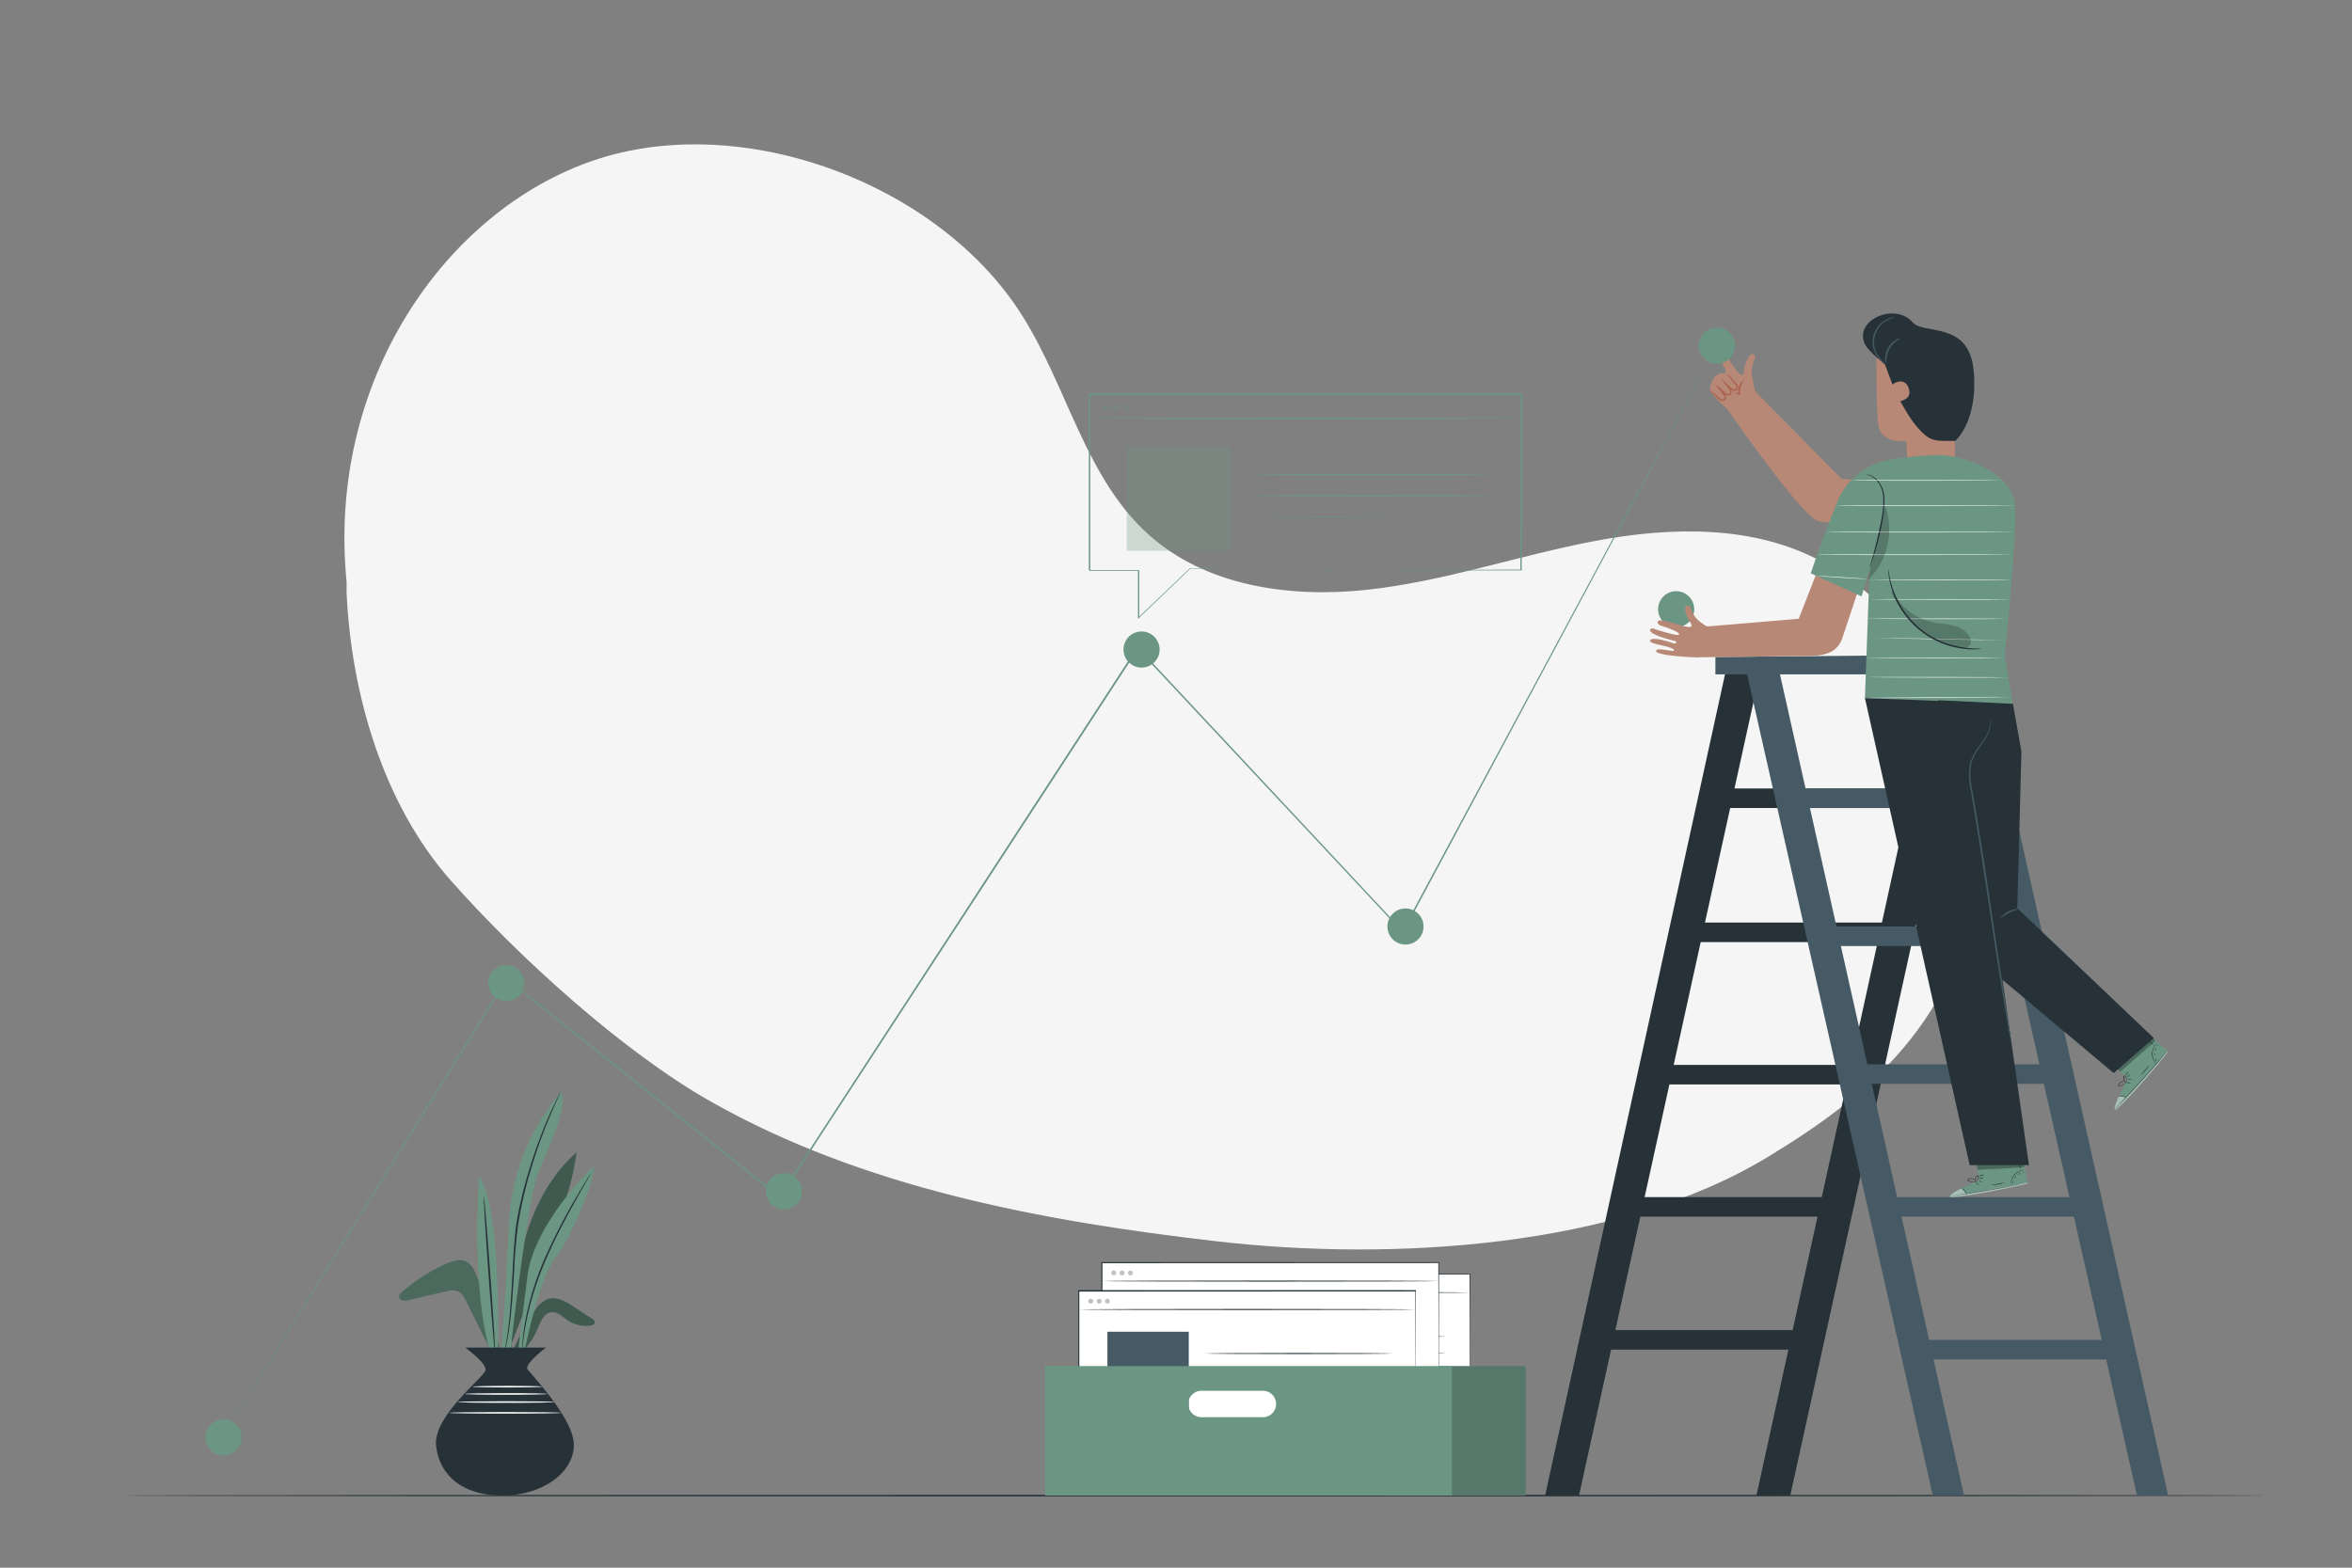 <svg xmlns="http://www.w3.org/2000/svg" viewBox="0 0 750 500"><rect x="0" y="0" width="750" height="500" fill="#808080" stroke="none"/><g id="freepik--background-simple--inject-32"><path d="M110.52,185.55c-6.32-64.09,31.53-118.32,78.79-134.39s109.93,7.2,136.59,49.4c14.45,22.86,20.17,51.73,40.25,69.84C384.53,187,411.38,190.78,436,188.1s48.22-10.95,72.54-15.55,50.72-5.19,72.47,6.62c32.29,17.53,55.78,60,51,96.43-6.63,50.4-37.08,74.5-68.51,93.53-47.93,29-119.87,33.19-175.53,26.77s-112.71-17-161.44-44.64c-28.18-16-61.37-46.21-82.83-70.49S112,221.42,110.52,189.05" style="fill:#f5f5f5"></path></g><g id="freepik--Floor--inject-32"><path d="M722.7,477c0,.14-153.11.26-341.94.26s-342-.12-342-.26,153.08-.26,342-.26S722.7,476.83,722.7,477Z" style="fill:#263238"></path></g><g id="freepik--Character--inject-32"><rect x="529.08" y="339.64" width="64.45" height="6.23" style="fill:#263238"></rect><rect x="522.17" y="381.81" width="64.45" height="6.23" style="fill:#263238"></rect><rect x="540.92" y="294.24" width="64.45" height="6.23" style="fill:#263238"></rect><rect x="548.8" y="251.48" width="64.45" height="6.23" style="fill:#263238"></rect><rect x="508.35" y="424.22" width="64.45" height="6.23" style="fill:#263238"></rect><polygon points="550.32 213.93 492.71 476.97 503.51 476.97 561.25 214.35 550.32 213.93" style="fill:#263238"></polygon><polygon points="617.69 213.93 560.09 476.97 570.88 476.97 628.62 214.35 617.69 213.93" style="fill:#263238"></polygon><polygon points="556.07 210.51 616.33 476.97 626.28 476.97 566.57 210.51 556.07 210.51" style="fill:#455a64"></polygon><polygon points="621.17 210.51 681.43 476.97 691.38 476.97 631.68 210.51 621.17 210.51" style="fill:#455a64"></polygon><polygon points="547 209.55 547 215.09 639.08 215.09 639.08 208.7 547 209.55" style="fill:#455a64"></polygon><rect x="582.94" y="295.5" width="64.45" height="6.23" style="fill:#455a64"></rect><rect x="595.51" y="339.45" width="64.45" height="6.23" style="fill:#455a64"></rect><rect x="602.78" y="381.81" width="64.45" height="6.23" style="fill:#455a64"></rect><rect x="613.61" y="427.35" width="64.45" height="6.23" style="fill:#455a64"></rect><rect x="571.53" y="251.48" width="64.45" height="6.23" style="fill:#455a64"></rect><path d="M623.3,110.72l.12,38.37-15,.71-.6-9.19s-7.22,1.09-8.73-4.34c-1-3.47-.72-30.27-.72-30.27Z" style="fill:#b78876"></path><path d="M594.69,109.78c1.11,2.3,6.39,6.49,6.39,6.49l2.39,6.39c2.07-1.62,4.85-1.53,5.38,2.12.38,2.63-2.9,3.16-2.9,3.16,1.91,3.24,3.2,5.86,6,8.94,3,3.34,4.68,3.67,7.94,3.73h3.59s7.34-6.14,5.89-22.3-16-11.44-19.45-15.48C604.24,96.25,591,102.13,594.69,109.78Z" style="fill:#263238"></path><path d="M604.34,101.15a14.37,14.37,0,0,0-2.63,1.08,7.89,7.89,0,0,0-2.5,11.69,15.22,15.22,0,0,0,2,2.06,2.24,2.24,0,0,1-.69-.37,6.74,6.74,0,0,1-1.56-1.47,8,8,0,0,1,2.61-12.24,7.14,7.14,0,0,1,2-.7A2.09,2.09,0,0,1,604.34,101.15Z" style="fill:#455a64"></path><path d="M606.09,107.88a10.3,10.3,0,0,1-1.23.81,8,8,0,0,0-2.33,2.53,7.71,7.71,0,0,0-1,3.3,11.4,11.4,0,0,1-.07,1.48,2.81,2.81,0,0,1-.3-1.48,6.87,6.87,0,0,1,3.48-6.14A2.73,2.73,0,0,1,606.09,107.88Z" style="fill:#455a64"></path><circle cx="534.49" cy="194.31" r="5.76" style="fill:#6B9684"></circle><path d="M580.79,178.89l-7.22,18.46-29,2.45v0l-.6-.16c-.55-.36-1.2-.81-1.92-1.36a7,7,0,0,1-1.61-1.73,12.31,12.31,0,0,1-1.28-2.34,1.33,1.33,0,0,1,0-.19,1.22,1.22,0,0,0-.14-.35.9.9,0,0,0-1.61,0c-.29.7.15,2.82,1.63,4.94a.6.6,0,0,0,.06.11c1.44,2.19-2.44.92-3.86.48s-5.87-1.59-6.34-1.25c-.69.48-.28,1.33,1.14,1.74s5.64,1.92,5.39,2.66-7.45-1.6-7.45-1.6-1.46-.74-1.78.1c-.57,1.54,7.26,3.45,8,3.61.52.11.28.93-.28.78s-7.13-2.49-7.73-.94c-.45,1.19,6.43,1.63,7.54,2.88s-5.19-.87-5.58.29c-.15.43-.19.77,3.59,1.46a82.23,82.23,0,0,0,9,.72h0l.85.1,0-.11,34.88-.44c5.12,0,9.35-.83,11-5.69l6-18Z" style="fill:#b78876"></path><path d="M678.59,344.05l-5.87-5.37,10-11.05,8.66,7.77-.57.73c-2.59,3.2-13.39,16.1-15.86,17.57C672.21,355.35,678.59,344.05,678.59,344.05Z" style="fill:#6B9684"></path><g style="opacity:0.4"><path d="M675.63,349.72s-2,4.15-1.11,4.23,12.32-12.54,16.86-18.55l-.26-.2L677.94,350S676.24,349.1,675.63,349.72Z" style="fill:#fff"></path></g><path d="M691.27,335a1.21,1.21,0,0,1-.15.21l-.46.57-1.73,2.09c-1.47,1.75-3.54,4.15-5.88,6.74s-4.51,4.89-6.1,6.54l-1.9,1.93-.53.52-.19.17a1.29,1.29,0,0,1,.17-.2l.5-.54,1.86-2c1.56-1.67,3.72-4,6.06-6.57s4.42-5,5.91-6.7l1.78-2.05.48-.56Z" style="fill:#263238"></path><path d="M678.12,350.18a7.12,7.12,0,0,0-1.3-.49,7.24,7.24,0,0,0-1.39,0,2,2,0,0,1,1.42-.16A2.08,2.08,0,0,1,678.12,350.18Z" style="fill:#263238"></path><path d="M679.41,345.43a1.58,1.58,0,0,1-.74,0c-.4-.07-.72-.16-.71-.21a1.58,1.58,0,0,1,.74,0C679.1,345.28,679.42,345.38,679.41,345.43Z" style="fill:#263238"></path><path d="M679.74,344.11c0,.05-.26.11-.61.15a1.27,1.27,0,0,1-.63,0c0-.05.27-.12.61-.16S679.74,344.06,679.74,344.11Z" style="fill:#263238"></path><path d="M679.21,342.6s-.16.32-.45.64-.54.56-.58.52.16-.32.45-.64S679.18,342.56,679.21,342.6Z" style="fill:#263238"></path><path d="M678.65,341.74a1.47,1.47,0,0,1-.39.81c-.31.4-.66.62-.69.58s.25-.31.55-.69S678.6,341.72,678.65,341.74Z" style="fill:#263238"></path><path d="M678.11,344.93a3,3,0,0,1-.65.71,6.51,6.51,0,0,1-.85.6,2.31,2.31,0,0,1-.57.27.51.51,0,0,1-.38,0,.39.39,0,0,1-.19-.36,1.76,1.76,0,0,1,1.84-1.27,1.62,1.62,0,0,1,.68.2c.15.08.22.14.21.15a3,3,0,0,0-.9-.22,1.67,1.67,0,0,0-.94.25,1.5,1.5,0,0,0-.71.9c0,.19.16.26.35.2a3.59,3.59,0,0,0,.53-.24,7.38,7.38,0,0,0,.85-.56C677.84,345.18,678.08,344.91,678.11,344.93Z" style="fill:#263238"></path><path d="M678,345.15a1,1,0,0,1-.56-.37,1.59,1.59,0,0,1-.35-.66,1,1,0,0,1,.18-.92.38.38,0,0,1,.52.08,1.07,1.07,0,0,1,.21.41,3,3,0,0,1,.13.72,1.53,1.53,0,0,1-.08.67s0-.26,0-.66a3.46,3.46,0,0,0-.16-.68c-.06-.23-.27-.54-.46-.4a.84.84,0,0,0-.12.74,1.43,1.43,0,0,0,.28.62C677.75,345,678,345.12,678,345.15Z" style="fill:#263238"></path><path d="M688,332.51s-.31.29-.71.84a4.82,4.82,0,0,0-.87,2.45,4.72,4.72,0,0,0,.56,2.53c.33.6.63.91.6.93a1,1,0,0,1-.22-.2,4,4,0,0,1-.49-.66,4.58,4.58,0,0,1-.63-2.61,4.52,4.52,0,0,1,1-2.51,4.27,4.27,0,0,1,.57-.6A.89.89,0,0,1,688,332.51Z" style="fill:#263238"></path><path d="M682.41,329.5a25.15,25.15,0,0,1,2.35,2,24.89,24.89,0,0,1,2.24,2.09,26,26,0,0,1-2.36-2A25.58,25.58,0,0,1,682.41,329.5Z" style="fill:#263238"></path><path d="M685.34,339.75a8.7,8.7,0,0,1-1.3,1.76,9,9,0,0,1-1.59,1.5s.66-.72,1.45-1.62S685.29,339.72,685.34,339.75Z" style="fill:#263238"></path><path d="M687.29,337.58c.05,0,.1.2.2.42s.21.4.17.43-.22-.1-.34-.36S687.24,337.58,687.29,337.58Z" style="fill:#263238"></path><path d="M687,335.84s.1.18.12.4,0,.4-.07.4-.1-.17-.11-.39S687,335.85,687,335.84Z" style="fill:#263238"></path><path d="M687.61,334.26s-.11.18-.2.4-.11.41-.16.41-.12-.22,0-.48S687.58,334.21,687.61,334.26Z" style="fill:#263238"></path><path d="M688.14,333.23s0,.13,0,.25-.13.21-.17.2-.05-.14,0-.26S688.09,333.21,688.14,333.23Z" style="fill:#263238"></path><g style="opacity:0.3"><polygon points="687.33 332 676.13 341.8 674.73 340.55 684.86 329.43 687.33 332"></polygon></g><path d="M631.19,376.41l-1.31-7.84L644.56,366l2,11.45-.9.22c-4,.93-20.46,4.44-23.31,4.09C619.21,381.39,631.19,376.41,631.19,376.41Z" style="fill:#6B9684"></path><g style="opacity:0.4"><path d="M625.37,379.06s-4.15,2-3.48,2.65,17.43-2.3,24.71-4.24l-.08-.32L627,380.73S626.24,379,625.37,379.06Z" style="fill:#fff"></path></g><path d="M646.75,377.1l-.25.07-.72.17-2.64.58c-2.24.48-5.35,1.09-8.78,1.69s-6.57,1.08-8.84,1.4l-2.69.35-.73.09a1.17,1.17,0,0,1-.25,0l.25,0,.72-.12,2.68-.41c2.26-.35,5.38-.84,8.82-1.44s6.55-1.2,8.79-1.64l2.66-.53.72-.13A1.27,1.27,0,0,1,646.75,377.1Z" style="fill:#263238"></path><path d="M627.05,381a6.68,6.68,0,0,0-.73-1.18,6.1,6.1,0,0,0-1.08-.87,2.09,2.09,0,0,1,1.22.75A2.06,2.06,0,0,1,627.05,381Z" style="fill:#263238"></path><path d="M631,378s-.29-.18-.56-.48-.46-.57-.43-.61.29.19.57.49S631,378,631,378Z" style="fill:#263238"></path><path d="M632.07,377.17s-.28-.08-.58-.26-.5-.37-.48-.41.29.07.58.26S632.1,377.12,632.07,377.17Z" style="fill:#263238"></path><path d="M632.58,375.65a1.79,1.79,0,0,1-.75.23,1.68,1.68,0,0,1-.78.05,1.79,1.79,0,0,1,.75-.23A1.68,1.68,0,0,1,632.58,375.65Z" style="fill:#263238"></path><path d="M632.67,374.63a1.54,1.54,0,0,1-.81.39,1.5,1.5,0,0,1-.91,0,5.38,5.38,0,0,1,.86-.21A4,4,0,0,1,632.67,374.63Z" style="fill:#263238"></path><path d="M630.27,376.81a3,3,0,0,1-.94.16,6.6,6.6,0,0,1-1.05-.05,2.53,2.53,0,0,1-.61-.14.5.5,0,0,1-.29-.25.39.39,0,0,1,.08-.4,1.75,1.75,0,0,1,2.23.13,1.84,1.84,0,0,1,.42.58.51.51,0,0,1,.06.25,2.51,2.51,0,0,0-.57-.73,1.66,1.66,0,0,0-.89-.38,1.43,1.43,0,0,0-1.11.27c-.13.13,0,.3.14.37a2.63,2.63,0,0,0,.57.13,5.54,5.54,0,0,0,1,.09C629.91,376.84,630.27,376.78,630.27,376.81Z" style="fill:#263238"></path><path d="M630,376.9a.91.91,0,0,1-.23-.64,1.57,1.57,0,0,1,.14-.73,1,1,0,0,1,.7-.62.39.39,0,0,1,.37.38,1,1,0,0,1-.09.45,2.63,2.63,0,0,1-.35.65,1.39,1.39,0,0,1-.47.48s.16-.2.37-.55a3.1,3.1,0,0,0,.29-.63c.1-.23.12-.6-.12-.6s-.44.3-.55.51a1.55,1.55,0,0,0-.16.66A3.07,3.07,0,0,0,630,376.9Z" style="fill:#263238"></path><path d="M645.75,373.14s-.43,0-1.08.22a4.91,4.91,0,0,0-2.2,1.39,4.85,4.85,0,0,0-1.11,2.35c-.11.67-.06,1.09-.1,1.1a1.14,1.14,0,0,1,0-.3,3.92,3.92,0,0,1,0-.82,4.54,4.54,0,0,1,3.41-3.84,4.39,4.39,0,0,1,.81-.12A.73.73,0,0,1,645.75,373.14Z" style="fill:#263238"></path><path d="M643.16,367.29a25.62,25.62,0,0,1,.65,3,24.3,24.3,0,0,1,.48,3,25.72,25.72,0,0,1-.65-3A26.76,26.76,0,0,1,643.16,367.29Z" style="fill:#263238"></path><path d="M639.16,377.17a8.06,8.06,0,0,1-2.1.59,8.32,8.32,0,0,1-2.18.2s1-.16,2.14-.38S639.15,377.12,639.16,377.17Z" style="fill:#263238"></path><path d="M642,376.67s0,.22-.11.45-.07.44-.13.45-.11-.22,0-.49S642,376.64,642,376.67Z" style="fill:#263238"></path><path d="M642.89,375.13s0,.2-.16.38-.26.3-.3.27,0-.19.15-.37S642.84,375.1,642.89,375.13Z" style="fill:#263238"></path><path d="M644.33,374.24c0,.05-.2.09-.4.2s-.34.26-.38.23,0-.25.29-.39S644.34,374.19,644.33,374.24Z" style="fill:#263238"></path><path d="M645.38,373.76s0,.13-.16.2-.22.09-.25.05,0-.14.16-.2S645.36,373.72,645.38,373.76Z" style="fill:#263238"></path><g style="opacity:0.3"><polygon points="645.5 372.3 630.64 373.12 630.31 371.28 645.13 368.74 645.5 372.3"></polygon></g><path d="M587.19,152.71l-27.56-28-.6-3c-.12-.55-.23-1.17-.34-1.88a7.52,7.52,0,0,1,0-2.46,11,11,0,0,1,.85-2.94c.46-.81-.28-1.79-1.05-1.45s-2.1,2.53-2.39,5.56-2.87-1-3.83-2.43-4.16-5.78-4.83-5.83c-1-.08-1.22,1-.23,2.4s3.7,5.9,2.94,6.37h0a3.6,3.6,0,0,0-3.81,1.89c-.7,1.34-1.47,3.23-.84,4.1a49.71,49.71,0,0,0,4.4,4.66l.92.79s23.85,34.56,29,35.69c3.23.69,53.21,4.84,53.21,4.84l3.77-13.77Z" style="fill:#b78876"></path><path d="M545.31,124.42l2.55,2.45a3.15,3.15,0,0,0,1,.71,1.06,1.06,0,0,0,1.12-.18,1.08,1.08,0,0,0,.15-1,3,3,0,0,0-.59-.9l-2.48-3" style="fill:#b78876"></path><path d="M547,122.49c.05,0,.53.43,1.26,1.23.41.46.83.93,1.26,1.43a4.61,4.61,0,0,1,.71.95,1.36,1.36,0,0,1-.07,1.41,1.25,1.25,0,0,1-1.4.32,2.83,2.83,0,0,1-1-.7l-1.33-1.36c-.75-.78-1.19-1.29-1.14-1.35a6.06,6.06,0,0,1,1.39,1.09l1.41,1.27a2.41,2.41,0,0,0,.84.57.75.75,0,0,0,.82-.16.87.87,0,0,0,0-.87,4.49,4.49,0,0,0-.62-.87L548,124A5.8,5.8,0,0,1,547,122.49Z" style="fill:#aa6550"></path><path d="M547.12,122.64l2.55,2.45a3,3,0,0,0,1,.7.91.91,0,0,0,1.26-1.2,2.93,2.93,0,0,0-.58-.91l-2.48-3" style="fill:#b78876"></path><path d="M548.83,120.7a6.42,6.42,0,0,1,1.26,1.24l1.26,1.42a4.43,4.43,0,0,1,.71,1,1.36,1.36,0,0,1-.07,1.41,1.25,1.25,0,0,1-1.4.32,2.83,2.83,0,0,1-1-.7L548.26,124a6.18,6.18,0,0,1-1.14-1.35,6.16,6.16,0,0,1,1.39,1.08l1.41,1.28a2.41,2.41,0,0,0,.84.57.77.77,0,0,0,.82-.16.89.89,0,0,0,0-.88,4.44,4.44,0,0,0-.62-.86l-1.17-1.5A5.55,5.55,0,0,1,548.83,120.7Z" style="fill:#aa6550"></path><path d="M549.11,121.18l2.55,2.45a2.77,2.77,0,0,0,1,.7.91.91,0,0,0,1.26-1.2,3,3,0,0,0-.59-.91c-.82-1-1.65-2-2.47-3" style="fill:#b78876"></path><path d="M550.82,119.24a6.52,6.52,0,0,1,1.26,1.23l1.26,1.43a4.59,4.59,0,0,1,.7.95,1.33,1.33,0,0,1-.07,1.42,1.23,1.23,0,0,1-1.39.32,2.83,2.83,0,0,1-1-.7l-1.34-1.36a5.92,5.92,0,0,1-1.13-1.35,6.43,6.43,0,0,1,1.39,1.08l1.41,1.28a2.47,2.47,0,0,0,.83.57.76.76,0,0,0,.82-.16.86.86,0,0,0,0-.88,4.84,4.84,0,0,0-.61-.86l-1.17-1.5A5.55,5.55,0,0,1,550.82,119.24Z" style="fill:#aa6550"></path><path d="M553.14,125.42c0-.08.63-.21,1.55.07l-.29.25a4.36,4.36,0,0,1-.07-1.75,4.45,4.45,0,0,1,1-2.13c.39-.46.72-.64.76-.59a9.05,9.05,0,0,0-1.2,2.8,5.27,5.27,0,0,0,0,1.58l0,.4-.34-.14C553.74,125.57,553.13,125.52,553.14,125.42Z" style="fill:#aa6550"></path><path d="M596.17,181.56l-2.55,8.65-16.2-7.34c.59-1.81,3.27-9.87,8.39-22.66a22,22,0,0,1,16.79-13.54,96.14,96.14,0,0,1,15.51-1.52c9.09.1,22.46,5.78,24.25,14.68,1.38,6.8-3.13,49.3-3.13,49.3l2.7,16.11-47.25-2.6Z" style="fill:#6B9684"></path><path d="M595,151.33s.47.07,1.24.37a6.42,6.42,0,0,1,2.68,2.17,9,9,0,0,1,1.6,4.85,30,30,0,0,1-.49,6.38,108.08,108.08,0,0,1-2.6,11.41c-.38,1.4-.7,2.55-.94,3.43a7.37,7.37,0,0,0-.3,1.27,7.07,7.07,0,0,0,.45-1.23c.26-.8.63-1.95,1.06-3.39a88.66,88.66,0,0,0,2.73-11.43,29.25,29.25,0,0,0,.46-6.47,9.2,9.2,0,0,0-1.74-5,6.4,6.4,0,0,0-2.86-2.15,5.46,5.46,0,0,0-.95-.22C595.1,151.32,595,151.31,595,151.33Z" style="fill:#263238"></path><path d="M638.94,153.21c0,.06-10.91.11-24.37.11s-24.36,0-24.36-.11,10.9-.1,24.36-.1S638.94,153.16,638.94,153.21Z" style="fill:#f5f5f5"></path><path d="M642.54,161.31c0,.05-12.81.1-28.62.1s-28.62,0-28.62-.1,12.81-.11,28.62-.11S642.54,161.25,642.54,161.31Z" style="fill:#f5f5f5"></path><path d="M642.48,169.72c0,.06-13.48.1-30.12.1s-30.12,0-30.12-.1,13.48-.11,30.12-.11S642.48,169.66,642.48,169.72Z" style="fill:#f5f5f5"></path><path d="M641.63,176.92c0,.06-14,.1-31.15.1s-31.15,0-31.15-.1,13.94-.11,31.15-.11S641.63,176.86,641.63,176.92Z" style="fill:#f5f5f5"></path><path d="M641.48,185c0,.06-10.23.09-22.84.07s-22.85-.09-22.85-.14,10.23-.09,22.85-.07S641.48,184.89,641.48,185Z" style="fill:#f5f5f5"></path><path d="M641,191.21c0,.06-10.11.09-22.58.07s-22.58-.09-22.58-.14,10.11-.09,22.58-.07S641,191.15,641,191.21Z" style="fill:#f5f5f5"></path><path d="M639.74,197.39c0,.06-10,.09-22.24.07s-22.25-.08-22.25-.14,10-.09,22.25-.07S639.74,197.33,639.74,197.39Z" style="fill:#f5f5f5"></path><path d="M639.74,204.1l-.44,0h-6c-4,0-9.48-.09-15.54-.22l-15.54-.28-4.71-.06-1.28,0-.45,0,.45,0,1.28,0h4.71c4,0,9.47.09,15.54.21l15.54.28,4.71.06,1.28,0A3.72,3.72,0,0,1,639.74,204.1Z" style="fill:#f5f5f5"></path><path d="M638.81,209.83c0,.06-9.78.09-21.83.07s-21.83-.08-21.83-.14,9.77-.09,21.83-.07S638.81,209.77,638.81,209.83Z" style="fill:#f5f5f5"></path><path d="M640.39,216.05c0,.06-10.13.09-22.62.07s-22.62-.09-22.62-.14,10.13-.09,22.62-.07S640.39,216,640.39,216.05Z" style="fill:#f5f5f5"></path><path d="M641.44,222.3c0,.06-10.47.18-23.38.28s-23.38.12-23.38.06,10.47-.18,23.38-.27S641.44,222.25,641.44,222.3Z" style="fill:#f5f5f5"></path><path d="M595.33,184.66c0,.06-3.65-.12-8.14-.4s-8.12-.54-8.12-.6,3.65.12,8.14.4S595.33,184.6,595.33,184.66Z" style="fill:#f5f5f5"></path><path d="M631.87,206.92a2,2,0,0,1-.44.07c-.29,0-.71.09-1.26.1a25.19,25.19,0,0,1-4.65-.26,27.37,27.37,0,0,1-22.29-19,25.22,25.22,0,0,1-1-4.55c-.08-.54-.09-1-.11-1.26a1.23,1.23,0,0,1,0-.44,14.91,14.91,0,0,1,.31,1.67,29.15,29.15,0,0,0,1.14,4.46,27.82,27.82,0,0,0,22,18.71,29.84,29.84,0,0,0,4.59.42A11.32,11.32,0,0,1,631.87,206.92Z" style="fill:#263238"></path><g style="opacity:0.2"><path d="M595.79,184.88a22.69,22.69,0,0,0,5.37-23.57q-3,11.76-5.46,23.64"></path></g><g style="opacity:0.2"><path d="M603.53,188.54a18.6,18.6,0,0,0,12.76,9.9c2.06.43,4.18.5,6.23,1a8.46,8.46,0,0,1,5.28,3.18c.67,1,1,2.48.14,3.39s-2.37.77-3.6.44A33.48,33.48,0,0,1,603,188.75"></path></g><polygon points="594.68 222.64 628.09 371.62 646.99 371.62 628.52 242.28 631.99 231.29 629.92 224.01 594.68 222.64" style="fill:#263238"></polygon><path d="M620.38,241.87c1.63,1.74.63,55.92.63,55.92l53,44.46,12.8-11.16-43.54-41.41,1.32-50-2.71-15.2-23.79-1.14Z" style="fill:#263238"></path><path d="M634.52,229.16a3.62,3.62,0,0,1,.2,1.07,7.34,7.34,0,0,1-.5,3.1,17.63,17.63,0,0,1-2.46,4.32,17.79,17.79,0,0,0-3.08,5.67,18.83,18.83,0,0,0,.06,7.8l1.56,9c1.06,6.34,2.16,13.32,3.27,20.65,2.2,14.65,4.19,27.91,5.63,37.55.75,4.78,1.35,8.65,1.78,11.37.2,1.32.36,2.35.48,3.1,0,.33.08.59.11.8a1.9,1.9,0,0,1,0,.28.91.91,0,0,1-.08-.27c0-.21-.1-.47-.16-.8-.14-.74-.34-1.77-.58-3.07-.49-2.68-1.16-6.55-1.94-11.35-1.58-9.59-3.57-22.87-5.78-37.54-1.12-7.32-2.2-14.3-3.24-20.64-.53-3.17-1-6.18-1.5-9a19.09,19.09,0,0,1,0-8,17.83,17.83,0,0,1,3.21-5.74,18.27,18.27,0,0,0,2.5-4.22A7.46,7.46,0,0,0,634.52,229.16Z" style="fill:#455a64"></path><path d="M643.61,289.85c0,.15-1.34.52-2.9,1.31s-2.68,1.65-2.78,1.54a8.06,8.06,0,0,1,5.68-2.85Z" style="fill:#455a64"></path></g><g id="freepik--Plant--inject-32"><path d="M162.85,432.57a69,69,0,0,1,7.62-14.47,9.26,9.26,0,0,1,3.95-3.7c2.87-1.09,6,.67,8.53,2.36l5.94,3.91a1.47,1.47,0,0,1,.79.91c.11.74-.81,1.16-1.54,1.25a10.66,10.66,0,0,1-7.21-1.78c-1.59-1.1-3.15-2.73-5.08-2.53-2.4.25-3.47,3-4.4,5.26a23.61,23.61,0,0,1-10.1,11.38" style="fill:#6B9684"></path><path d="M162.83,433.56c.46-11.89.93-23.87,3.78-35.41s8.27-22.77,17.22-30.61c-1.18,10-4.82,19.55-8.43,29q-7.28,19-14.57,38" style="fill:#6B9684"></path><path d="M160.77,437.88a132.08,132.08,0,0,0-9-31.47,7.81,7.81,0,0,0-2.74-3.86c-2-1.22-4.64-.42-6.81.55A55.38,55.38,0,0,0,128,412.25a2,2,0,0,0-.76,1.07,1.4,1.4,0,0,0,1.1,1.44,4,4,0,0,0,2-.12l11.88-2.75a6.21,6.21,0,0,1,3.64-.1c1.4.55,2.18,2,2.85,3.35l11.67,23.52" style="fill:#6B9684"></path><g style="opacity:0.4"><path d="M162.85,432.57a69,69,0,0,1,7.62-14.47,9.26,9.26,0,0,1,3.95-3.7c2.87-1.09,6,.67,8.53,2.36l5.94,3.91a1.47,1.47,0,0,1,.79.91c.11.74-.81,1.16-1.54,1.25a10.66,10.66,0,0,1-7.21-1.78c-1.59-1.1-3.15-2.73-5.08-2.53-2.4.25-3.47,3-4.4,5.26a23.61,23.61,0,0,1-10.1,11.38"></path></g><g style="opacity:0.4"><path d="M162.83,433.56c.46-11.89.93-23.87,3.78-35.41s8.27-22.77,17.22-30.61c-1.18,10-4.82,19.55-8.43,29q-7.28,19-14.57,38"></path></g><g style="opacity:0.3"><path d="M160.77,437.88a132.08,132.08,0,0,0-9-31.47,7.81,7.81,0,0,0-2.74-3.86c-2-1.22-4.64-.42-6.81.55A55.38,55.38,0,0,0,128,412.25a2,2,0,0,0-.76,1.07,1.4,1.4,0,0,0,1.1,1.44,4,4,0,0,0,2-.12l11.88-2.75a6.21,6.21,0,0,1,3.64-.1c1.4.55,2.18,2,2.85,3.35l11.67,23.52"></path></g><path d="M178.82,348.28a70.79,70.79,0,0,0-16.55,41.85c-1.12,25.3-2.61,43.53-2.61,43.53h2.79s5.58-51,9.3-59.9S181.24,352.19,178.82,348.28Z" style="fill:#6B9684"></path><path d="M178.82,348.28a4.35,4.35,0,0,1-.35.81l-1.07,2.28c-.92,2-2.2,4.88-3.62,8.52s-3,8-4.46,13a132.14,132.14,0,0,0-3.89,16.34c-.5,2.93-.73,5.83-1,8.64s-.37,5.52-.52,8.1c-.31,5.17-.62,9.83-1.05,13.72s-.93,7-1.37,9.18c-.2,1.08-.41,1.9-.54,2.47a7.52,7.52,0,0,1-.23.84,4.39,4.39,0,0,1,.13-.87c.1-.56.27-1.39.44-2.48.38-2.15.84-5.28,1.21-9.18s.65-8.54.93-13.71c.14-2.58.29-5.3.49-8.11s.44-5.73.94-8.69a128,128,0,0,1,4-16.39c1.51-5,3.11-9.35,4.57-13s2.81-6.52,3.78-8.48c.48-1,.9-1.73,1.17-2.24A4.43,4.43,0,0,1,178.82,348.28Z" style="fill:#263238"></path><path d="M189.19,372s-18.84,18-21,34.95S165,433,165,433h1.86s4.46-24.18,10.23-31.81S190.49,374,189.19,372Z" style="fill:#6B9684"></path><path d="M189,373.14a3.44,3.44,0,0,1-.28.57l-.88,1.59-3.29,5.81c-2.75,4.9-6.57,11.7-10,19.55a99.6,99.6,0,0,0-6.73,20.87c-.54,2.76-.85,5-1,6.58-.1.78-.14,1.39-.19,1.8a3,3,0,0,1-.1.63,3.46,3.46,0,0,1,0-.64c0-.41,0-1,.09-1.81a65.15,65.15,0,0,1,.85-6.63,93.73,93.73,0,0,1,6.63-21,192.18,192.18,0,0,1,10.19-19.53c1.43-2.43,2.61-4.38,3.44-5.72l1-1.54A2.29,2.29,0,0,1,189,373.14Z" style="fill:#263238"></path><path d="M152.78,375.13s-2.79,35.53,3.72,56.73h2.23S160.22,385.92,152.78,375.13Z" style="fill:#6B9684"></path><path d="M154.32,381.85a1.61,1.61,0,0,1,.09.5l.15,1.44c.12,1.33.27,3.12.46,5.3.37,4.48.84,10.67,1.33,17.5s.91,13,1.18,17.52c.12,2.19.22,4,.3,5.32,0,.57,0,1.05,0,1.44a2.52,2.52,0,0,1,0,.51,1.71,1.71,0,0,1-.09-.5l-.15-1.44c-.12-1.33-.28-3.12-.47-5.3-.36-4.48-.84-10.67-1.33-17.51s-.9-13-1.17-17.52c-.13-2.18-.23-4-.3-5.31,0-.58,0-1.06-.06-1.45A1.91,1.91,0,0,1,154.32,381.85Z" style="fill:#263238"></path><path d="M148.35,429.8s6.83,4.91,6.48,7.19S138,451.53,139.06,461.17s8.94,16.3,22.43,15.77,22.6-8.94,21.38-17.52-14.62-22.23-14.77-22.89c-.44-1.89,6-6.73,6-6.73Z" style="fill:#263238"></path><path d="M172.91,442.26c0,.14-5,.26-11.11.26s-11.11-.12-11.11-.26,5-.26,11.11-.26S172.91,442.11,172.91,442.26Z" style="fill:#fafafa"></path><path d="M174.48,444.59c0,.14-5.86.26-13.09.26s-13.1-.12-13.1-.26,5.86-.26,13.1-.26S174.48,444.45,174.48,444.59Z" style="fill:#fafafa"></path><path d="M176.84,447.17c0,.14-6.93.26-15.47.26s-15.47-.12-15.47-.26,6.92-.26,15.47-.26S176.84,447,176.84,447.17Z" style="fill:#fafafa"></path><path d="M178.93,450.61c0,.14-8,.26-17.84.26s-17.83-.12-17.83-.26,8-.26,17.83-.26S178.93,450.46,178.93,450.61Z" style="fill:#fafafa"></path></g><g id="freepik--Box--inject-32"><rect x="361.31" y="406.35" width="107.39" height="43.62" style="fill:#fff"></rect><path d="M468.71,450s0-.27,0-.78,0-1.28,0-2.27c0-2,0-4.91,0-8.68,0-7.53,0-18.42-.06-31.9l.12.12-107.39,0h0l.17-.17V450l-.17-.17,77,.08,22.34,0,6,0h0l-5.95,0-22.3,0-77.11.08h-.16V450c0-13.6,0-28.35,0-43.63v-.17h.18l107.39.05h.12v.12c0,13.51-.05,24.43-.07,32,0,3.76,0,6.67,0,8.66,0,1,0,1.73,0,2.24S468.71,450,468.71,450Z" style="fill:#263238"></path><path d="M361.42,412.24c0-.1,24-.17,53.61-.17s53.61.07,53.61.17-24,.17-53.61.17S361.42,412.33,361.42,412.24Z" style="fill:#263238"></path><g style="opacity:0.3"><path d="M365.92,409.61a.78.78,0,0,1-1.56,0,.78.78,0,0,1,1.56,0Z" style="fill:#263238"></path></g><g style="opacity:0.3"><path d="M368.59,409.61a.78.78,0,0,1-1.56,0,.78.78,0,0,1,1.56,0Z" style="fill:#263238"></path></g><g style="opacity:0.3"><path d="M371.22,409.61a.78.78,0,0,1-1.56,0,.78.78,0,0,1,1.56,0Z" style="fill:#263238"></path></g><rect x="370.44" y="419.33" width="25.94" height="25.94" style="fill:#455a64"></rect><path d="M461.28,426.28c0,.09-13.35.17-29.81.17s-29.82-.08-29.82-.17,13.35-.17,29.82-.17S461.28,426.18,461.28,426.28Z" style="fill:#263238"></path><path d="M461.28,431.56c0,.1-13.35.17-29.81.17s-29.82-.07-29.82-.17,13.35-.17,29.82-.17S461.28,431.47,461.28,431.56Z" style="fill:#263238"></path><path d="M440,436.85l-.39,0-1.12,0-4.12.06-13.57,0-13.57,0-4.11-.06-1.12,0-.39,0a1.56,1.56,0,0,1,.39,0l1.12,0,4.11,0,13.57-.05,13.57.05,4.12,0,1.12,0A1.56,1.56,0,0,1,440,436.85Z" style="fill:#263238"></path><rect x="440.44" y="435.7" width="46.05" height="41.27" style="fill:#6B9684"></rect><g style="opacity:0.2"><rect x="440.44" y="435.7" width="46.05" height="41.27"></rect></g><rect x="351.32" y="402.71" width="107.39" height="43.62" style="fill:#fff"></rect><path d="M458.71,446.33s0-.27,0-.78,0-1.27,0-2.26c0-2,0-4.92,0-8.69,0-7.52,0-18.42-.07-31.89l.12.12-107.39.05h0l.17-.17c0,15.27,0,30,0,43.62l-.16-.16,77,.07,22.33.05,6,0h0l-5.94,0-22.3,0-77.11.08h-.17V402.54h.17l107.39,0h.12v.12c0,13.51-.05,24.42-.06,32,0,3.75,0,6.67,0,8.65,0,1,0,1.73,0,2.24S458.71,446.33,458.71,446.33Z" style="fill:#263238"></path><path d="M351.42,408.59c0-.1,24-.17,53.61-.17s53.62.07,53.62.17-24,.17-53.62.17S351.42,408.68,351.42,408.59Z" style="fill:#263238"></path><g style="opacity:0.3"><circle cx="355.14" cy="405.96" r="0.78" style="fill:#263238"></circle></g><g style="opacity:0.3"><path d="M358.59,406a.78.78,0,1,1-.78-.78A.78.78,0,0,1,358.59,406Z" style="fill:#263238"></path></g><g style="opacity:0.3"><path d="M361.22,406a.78.78,0,1,1-.78-.78A.78.78,0,0,1,361.22,406Z" style="fill:#263238"></path></g><rect x="360.44" y="415.68" width="25.94" height="25.94" style="fill:#455a64"></rect><path d="M451.28,422.63c0,.09-13.35.17-29.81.17s-29.81-.08-29.81-.17,13.34-.17,29.81-.17S451.28,422.54,451.28,422.63Z" style="fill:#263238"></path><path d="M451.28,427.91c0,.1-13.35.17-29.81.17s-29.81-.07-29.81-.17,13.34-.17,29.81-.17S451.28,427.82,451.28,427.91Z" style="fill:#263238"></path><path d="M430,433.2l-.39,0-1.12,0-4.11.05-13.57.05-13.57-.05-4.12-.05-1.11,0a1.93,1.93,0,0,1-.39,0l.39,0,1.11,0,4.12-.05,13.57-.05,13.57.05,4.11.05,1.12,0Z" style="fill:#263238"></path><rect x="344.01" y="411.77" width="107.39" height="43.62" style="fill:#fff"></rect><path d="M451.4,455.39s0-.27,0-.78,0-1.27,0-2.26c0-2,0-4.92,0-8.69,0-7.52,0-18.42-.07-31.89l.12.12L344,411.94h0l.17-.17c0,15.27,0,30,0,43.62l-.16-.16,77,.07,22.33.05,6,0h0l-5.94,0-22.3,0-77.11.08h-.16v-.16c0-13.6,0-28.35,0-43.62v-.17H344l107.38,0h.12v.12c0,13.51,0,24.42-.06,32,0,3.75,0,6.67,0,8.65,0,1,0,1.73,0,2.24S451.4,455.39,451.4,455.39Z" style="fill:#263238"></path><path d="M344.12,417.65c0-.1,24-.17,53.6-.17s53.62.07,53.62.17-24,.17-53.62.17S344.12,417.74,344.12,417.65Z" style="fill:#263238"></path><g style="opacity:0.3"><path d="M348.61,415a.78.78,0,1,1-.78-.78A.78.78,0,0,1,348.61,415Z" style="fill:#263238"></path></g><g style="opacity:0.3"><circle cx="350.5" cy="415.02" r="0.78" style="fill:#263238"></circle></g><g style="opacity:0.3"><path d="M353.91,415a.78.78,0,1,1-.78-.78A.77.77,0,0,1,353.91,415Z" style="fill:#263238"></path></g><rect x="353.13" y="424.74" width="25.94" height="25.94" style="fill:#455a64"></rect><path d="M444,431.69c0,.09-13.35.17-29.81.17s-29.81-.08-29.81-.17,13.34-.17,29.81-.17S444,431.6,444,431.69Z" style="fill:#263238"></path><path d="M444,437c0,.1-13.35.17-29.81.17s-29.81-.07-29.81-.17,13.34-.17,29.81-.17S444,436.88,444,437Z" style="fill:#263238"></path><path d="M422.73,442.26l-.39,0-1.12,0-4.11.05-13.57.05L390,442.38l-4.11-.05-1.12,0-.39,0,.39,0,1.12,0,4.11-.05,13.57-.05,13.57.05,4.11.05,1.12,0Z" style="fill:#263238"></path><path d="M333.29,435.7V477H463V435.7ZM402.71,452h-19.6a4.21,4.21,0,0,1,0-8.42h19.6a4.21,4.21,0,0,1,0,8.42Z" style="fill:#6B9684"></path></g><g id="freepik--Chart--inject-32"><path d="M250,385.69a5.77,5.77,0,1,1,5.76-5.76A5.76,5.76,0,0,1,250,385.69Z" style="fill:#6B9684"></path><circle cx="71.29" cy="458.49" r="5.76" transform="translate(-389.16 401.17) rotate(-74.07)" style="fill:#6B9684"></circle><circle cx="364.02" cy="207.16" r="5.76" style="fill:#6B9684"></circle><circle cx="448.18" cy="295.5" r="5.76" style="fill:#6B9684"></circle><circle cx="547.49" cy="110.24" r="5.76" style="fill:#6B9684"></circle><circle cx="161.43" cy="313.53" r="5.76" style="fill:#6B9684"></circle><path d="M547.49,110.24l-.45.88-1.37,2.58c-1.21,2.29-3,5.66-5.35,10.06L520,161.86c-17.54,32.78-42.56,79.52-72.47,135.38l-.15.28-.21-.23-84.57-90.43.4,0-42.77,65.62L248.81,381.93l-.15.23-.21-.17-87-69.63.31-.05L95.67,418.74,77.36,448.16c-2.1,3.38-3.72,6-4.81,7.71l-1.66,2.62s.54-.91,1.61-2.66l4.76-7.73c4.18-6.79,10.34-16.75,18.2-29.49l65.92-106.52.12-.2.19.14,87.06,69.57-.36.06,71.36-109.49,42.78-65.62.18-.28.22.24L447.46,297l-.37,0c30-55.83,55.05-102.54,72.64-135.29l20.46-38,5.42-10c.61-1.13,1.08-2,1.4-2.57S547.49,110.24,547.49,110.24Z" style="fill:#6B9684"></path></g><g id="freepik--speech-bubble--inject-32"><path d="M347.78,133.41c0-.12,30.7-.22,68.57-.22s68.57.1,68.57.22-30.7.22-68.57.22S347.78,133.53,347.78,133.41Z" style="fill:#6B9684"></path><g style="opacity:0.3"><path d="M353.53,130.05a1,1,0,1,1-1-1A1,1,0,0,1,353.53,130.05Z" style="fill:#6B9684"></path></g><g style="opacity:0.3"><path d="M356.94,130.05a1,1,0,0,1-2,0,1,1,0,1,1,2,0Z" style="fill:#6B9684"></path></g><g style="opacity:0.3"><path d="M360.31,130.05a1,1,0,1,1-1-1A1,1,0,0,1,360.31,130.05Z" style="fill:#6B9684"></path></g><g style="opacity:0.3"><rect x="359.31" y="142.48" width="33.18" height="33.18" style="fill:#6B9684"></rect></g><path d="M475.5,151.37c0,.12-17.08.22-38.13.22s-38.13-.1-38.13-.22,17.07-.22,38.13-.22S475.5,151.25,475.5,151.37Z" style="fill:#6B9684"></path><path d="M475.5,158.13c0,.12-17.08.22-38.13.22s-38.13-.1-38.13-.22,17.07-.22,38.13-.22S475.5,158,475.5,158.13Z" style="fill:#6B9684"></path><path d="M448.33,164.89a2.42,2.42,0,0,1-.5,0l-1.43,0-5.26.07-17.36.07L406.43,165l-5.26-.07-1.44,0a2.37,2.37,0,0,1-.49,0,1.72,1.72,0,0,1,.49,0l1.44,0,5.26-.07,17.35-.07,17.36.07,5.26.07,1.43,0A1.77,1.77,0,0,1,448.33,164.89Z" style="fill:#6B9684"></path><path d="M425.27,181.81l-.79,0h-2.32l-9-.07-33.71-.36.12,0L363.2,197.08l-.33.32v-.46c0-4.73,0-9.79,0-15.05l.21.21H347.55l-.07-.06-.2-.21-.07-.07v-.09c0-17,0-35.92,0-56v-.25h49.3l88.68.07h.24v.24c-.08,20.94-.15,39.79-.2,56v.18H485l-43.72,0-11.88,0-3.09,0c-.7,0-1.05,0-1.05,0l1.05,0,3.09,0,11.88-.06,43.7-.2-.17.18c0-16.16.06-35,.1-55.95l.23.24-88.68,0-49.05,0,.26-.25c0,20.09,0,39,0,56l-.07-.16.21.21-.16-.06h15.63v.21c0,5.26,0,10.32,0,15.05l-.33-.14,16.43-15.69.05-.05h.07l33.7.51,9,.16,2.31.05Z" style="fill:#6B9684"></path></g></svg>